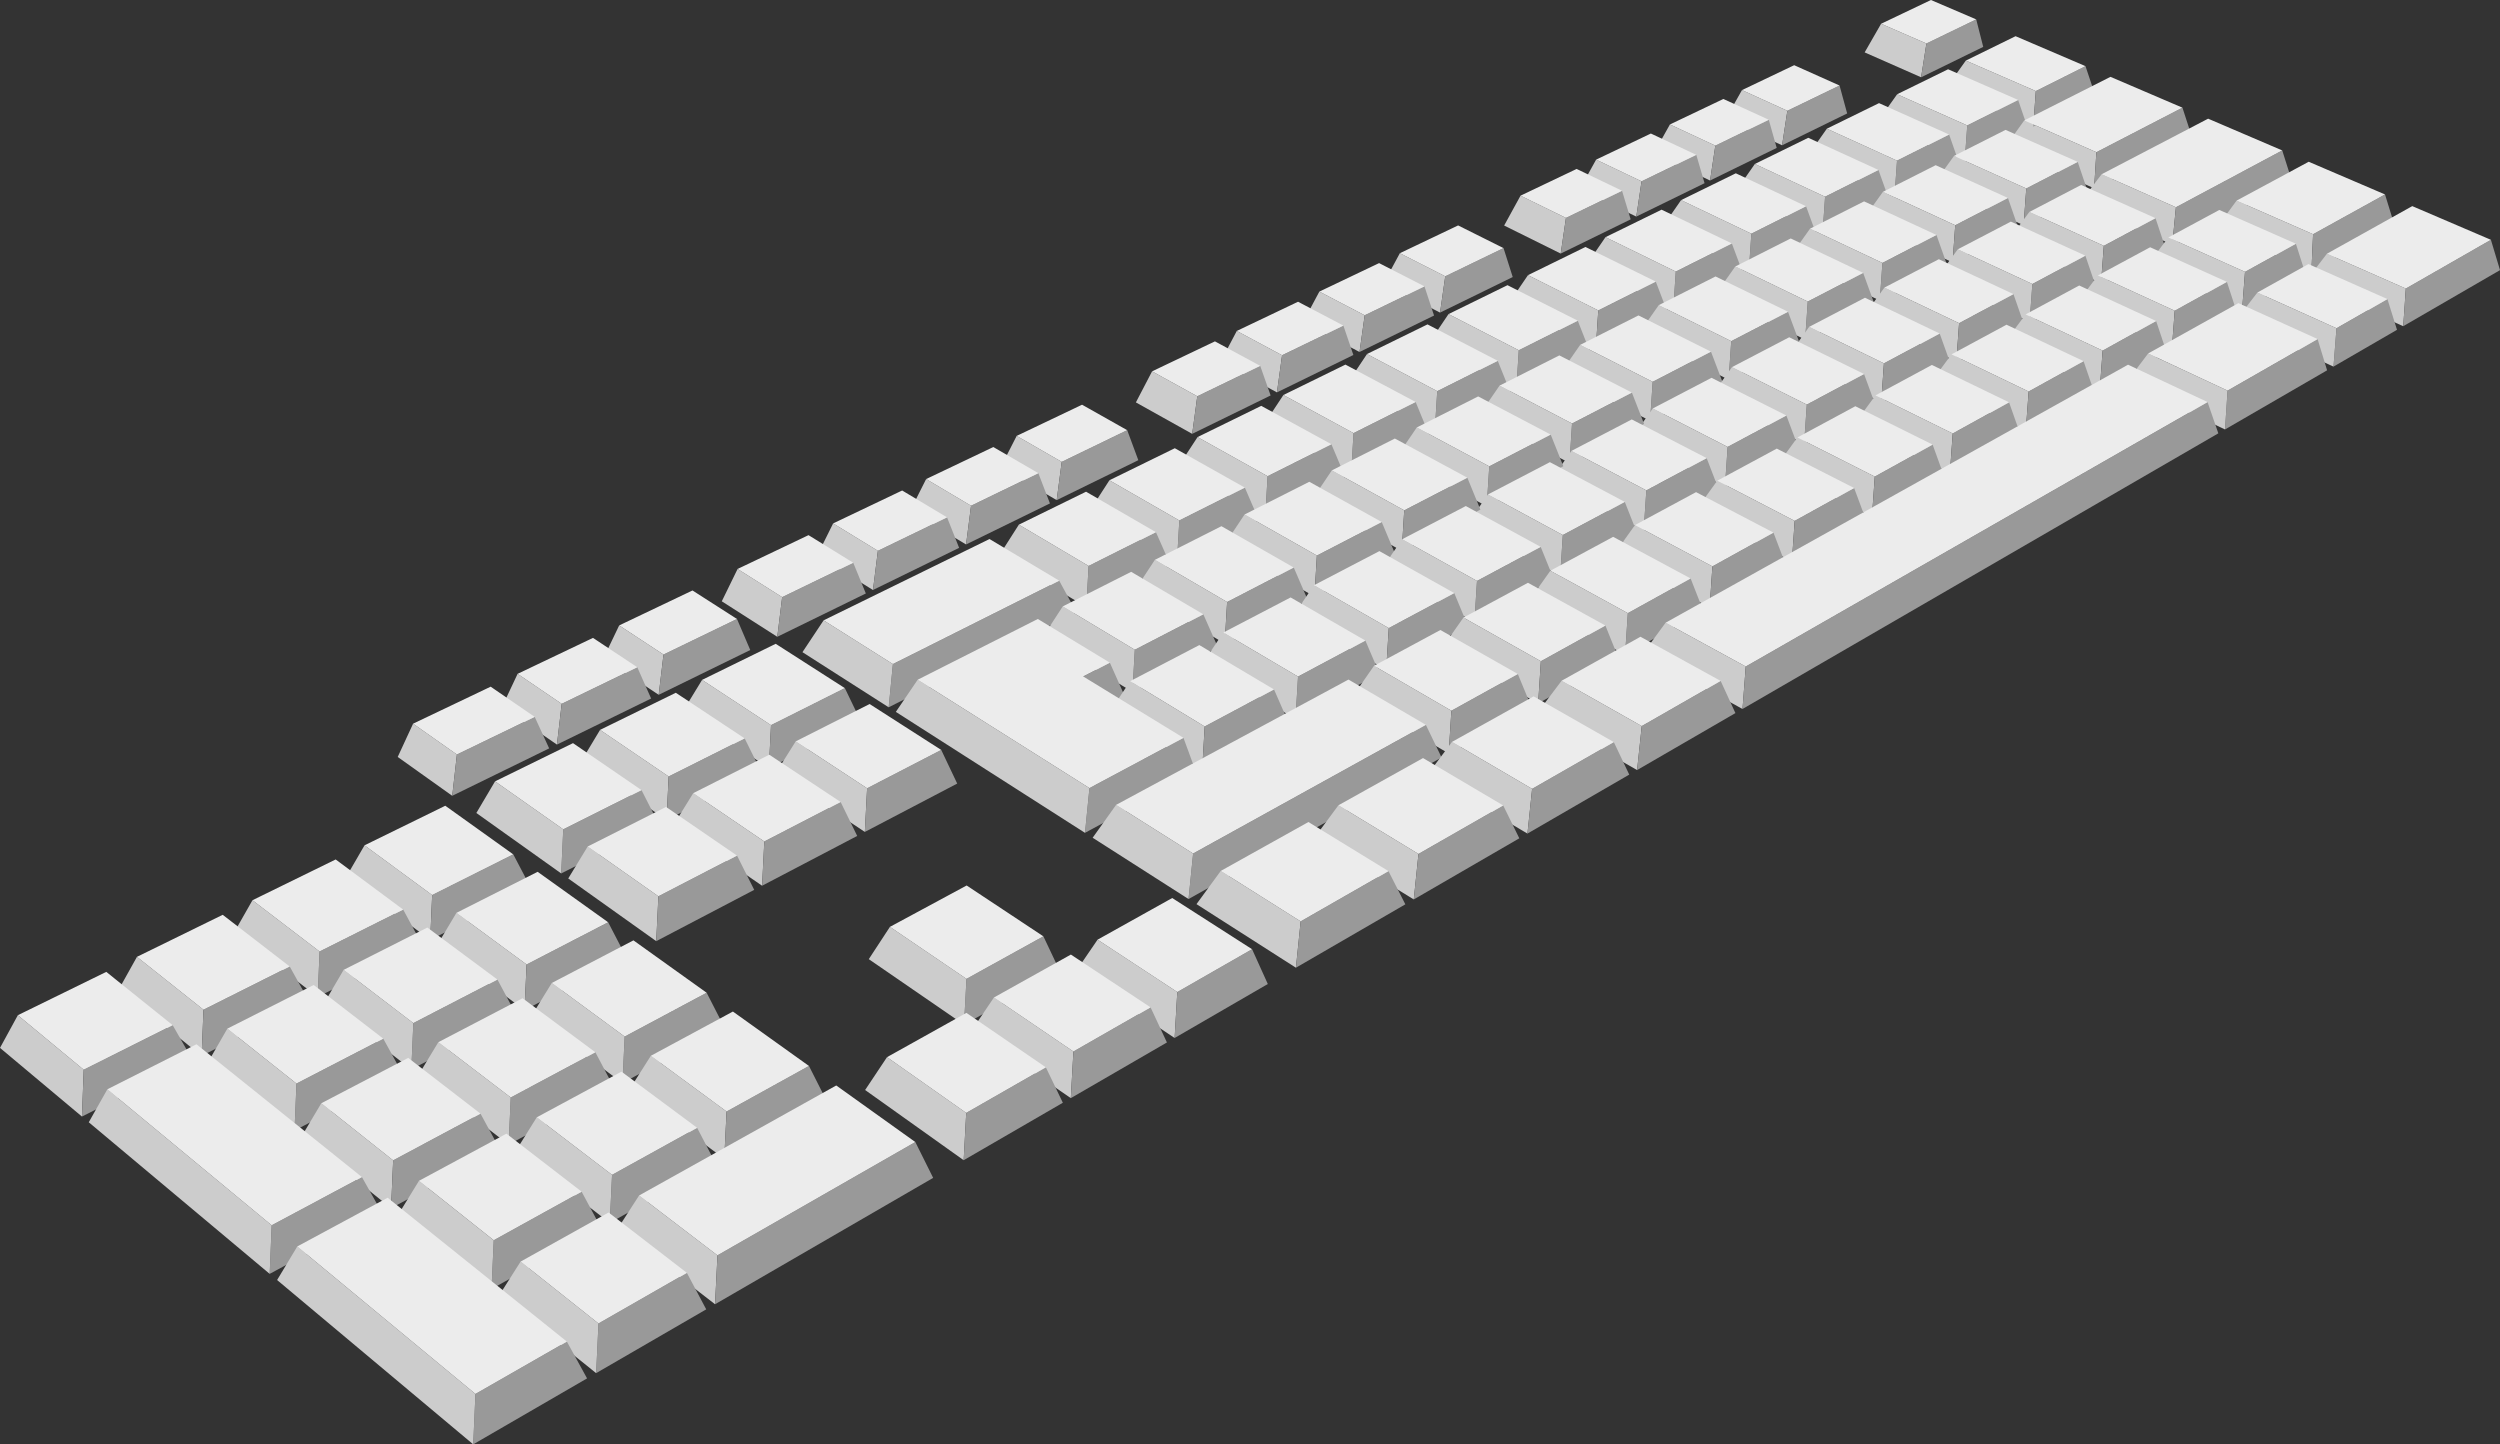 <svg version="1.0" width="600" height="346.644" xmlns="http://www.w3.org/2000/svg"><rect width="100%" height="100%" fill="#333333" stroke="none"/><defs><linearGradient id="a"><stop style="stop-color:#ccc;stop-opacity:1" offset="0"/><stop style="stop-color:#f2f2f2;stop-opacity:1" offset=".5"/><stop style="stop-color:#ccc;stop-opacity:1" offset="1"/></linearGradient></defs><path style="fill:#ccc" d="m487.977 30.398-20.926-9.226 4.744-6.631 16.802 7.315Z"/><path style="fill:#999" d="m471.523 38.745.617-8.639 12.21-6.122 2.4 7.036Z"/><path style="fill:#ccc" d="m502.589 45.191-21.559-9.618 4.788-6.67 17.312 7.627Z"/><path style="fill:#999" d="m502.589 45.191.541-8.66 20.656-10.689 2.294 7.05Z"/><path style="fill:#ccc" d="m521.347 58.722-22.22-9.983 5.248-6.91 17.843 7.915Z"/><path style="fill:#999" d="m521.347 58.722.87-8.978 25.519-13.643 2.259 7.124Z"/><path style="fill:#ccc" d="m471.523 38.745-20.952-9.446 4.744-6.682 16.825 7.49Z"/><path style="fill:#999" d="m454.672 47.294.613-8.738 12.507-6.27 2.476 7.096Z"/><path style="fill:#ccc" d="m485.665 54.052-21.592-9.856 4.892-6.775 17.34 7.816Z"/><path style="fill:#999" d="m485.665 54.052.64-8.815 12.345-6.389 2.41 7.143Z"/><path style="fill:#ccc" d="m504.248 67.972-22.26-10.238 5.047-6.856 17.877 8.118Z"/><path style="fill:#999" d="m504.248 67.972.664-8.976 12.413-6.636 2.4 7.239Z"/><path style="fill:#ccc" d="m454.672 47.294-20.974-9.674 4.744-6.734 16.843 7.67Z"/><path style="fill:#999" d="m437.41 56.052.608-8.839 12.813-6.424 2.555 7.157Z"/><path style="fill:#ccc" d="M468.62 62.977 447 52.877l4.893-6.827 17.362 8.009Z"/><path style="fill:#999" d="m487.104 77.245.661-9.082 12.725-6.803 2.481 7.302ZM468.62 62.977l.635-8.918 12.652-6.547 2.488 7.205Z"/><path style="fill:#ccc" d="m487.104 77.245-22.295-10.494 5.05-6.91 17.906 8.322Z"/><path style="fill:#999" d="m451.148 72.125.632-9.024 12.968-6.71 2.57 7.267Z"/><path style="fill:#ccc" d="m469.524 86.755-22.325-10.761 5.05-6.965 17.931 8.535Z"/><path style="fill:#999" d="m469.524 86.755.656-9.191 13.05-6.977 2.565 7.366Z"/><path style="fill:#ccc" d="m437.41 56.052-20.992-9.911 4.743-6.786 16.857 7.858Z"/><path style="fill:#999" d="m419.72 65.026.603-8.942 13.131-6.583 2.638 7.22Z"/><path style="fill:#ccc" d="m451.148 72.125-21.642-10.352 4.893-6.88 17.38 8.208Z"/><path style="fill:#999" d="m433.235 81.504.627-9.131 13.297-6.881 2.655 7.331Z"/><path style="fill:#ccc" d="M419.72 65.026 398.716 54.87l4.74-6.84 16.867 8.054Z"/><path style="fill:#999" d="m401.586 74.225.599-9.047 13.46-6.749 2.724 7.282Z"/><path style="fill:#ccc" d="M433.235 81.504 411.576 70.89l4.89-6.934 17.396 8.417Z"/><path style="fill:#ccc" d="m451.49 96.511-22.35-11.04 5.05-7.019 17.952 8.756Z"/><path style="fill:#999" d="m432.983 106.522.648-9.418 13.739-7.345 2.742 7.497Zm-18.112-15.403.621-9.241 13.633-7.054 2.742 7.396Z"/><path style="fill:#ccc" d="m382.992 83.658-21.007-10.674 4.728-6.947 16.873 8.465Zm18.594-9.433-21.009-10.41 4.736-6.893 16.872 8.256Z"/><path style="fill:#999" d="m382.992 83.658.594-9.156 13.803-6.92 2.812 7.346Z"/><path style="fill:#ccc" d="m414.871 91.119-21.67-10.885 4.887-6.989 17.404 8.633Z"/><path style="fill:#999" d="m396.022 100.988.617-9.354 13.994-7.241 2.835 7.46Zm-32.102-7.655.588-9.266 14.16-7.099 2.904 7.41Z"/><path style="fill:#ccc" d="m432.983 106.522-22.366-11.328 5.048-7.075 17.966 8.985Z"/><path style="fill:#999" d="m413.987 116.797.643-9.535 14.103-7.54 2.836 7.564Z"/><path style="fill:#ccc" d="m396.022 100.988-21.673-11.167 4.881-7.045 17.409 8.858Z"/><path style="fill:#ccc" d="M413.987 116.797 391.61 105.17l5.044-7.13 17.976 9.222Z"/><path style="fill:#999" d="m394.48 127.349.637-9.655 14.484-7.743 2.934 7.631Z"/><path style="fill:#ccc" d="m430.052 134.753-23.123-12.16 5.216-7.227 18.577 9.647Z"/><path style="fill:#999" d="m376.677 111.117.61-9.47 14.364-7.432 2.931 7.527Z"/><path style="fill:#ccc" d="m394.48 127.349-22.38-11.94 5.038-7.186 17.98 9.47Z"/><path style="fill:#999" d="m374.444 138.188.63-9.779 14.879-7.954 3.037 7.7Z"/><path style="fill:#ccc" d="m410.315 145.796-23.134-12.494 5.21-7.283 18.587 9.912Z"/><path style="fill:#999" d="m390.018 157.152.658-9.994 15.073-8.335 3.056 7.818Z"/><path style="fill:#ccc" d="m363.92 93.333-21-10.948 4.721-7.001 16.867 8.683Z"/><path style="fill:#999" d="m344.352 103.261.582-9.38 14.528-7.284 3.002 7.476Z"/><path style="fill:#ccc" d="m376.677 111.117-21.67-11.461 4.874-7.1 17.407 9.09Z"/><path style="fill:#999" d="m356.816 121.516.605-9.59 14.746-7.63 3.032 7.595Z"/><path style="fill:#ccc" d="m344.352 103.261-20.984-11.233 4.71-7.057 16.856 8.91Z"/><path style="fill:#999" d="m324.277 113.445.574-9.496 14.905-7.473 3.102 7.543Z"/><path style="fill:#ccc" d="m356.816 121.516-21.658-11.766 4.864-7.156 17.399 9.333Z"/><path style="fill:#ccc" d="m374.444 138.188-22.377-12.264 5.03-7.244 17.977 9.73Z"/><path style="fill:#999" d="m353.854 149.326.623-9.905 15.29-8.175 3.145 7.77Z"/><path style="fill:#ccc" d="m324.277 113.445-20.961-11.529 4.697-7.112 16.838 9.145Z"/><path style="fill:#999" d="m303.657 123.906.567-9.616 15.312-7.677 3.207 7.61Z"/><path style="fill:#ccc" d="m303.657 123.906-20.93-11.837 4.683-7.168 16.813 9.39Zm32.763 8.289-21.64-12.083 4.853-7.213 17.383 9.586Z"/><path style="fill:#999" d="m282.477 134.651.558-9.738 15.728-7.886 3.317 7.679Z"/><path style="fill:#ccc" d="m282.477 134.651-20.89-12.157 4.668-7.226 16.78 9.645Z"/><path style="fill:#999" d="m336.42 132.195.596-9.71 15.146-7.837 3.136 7.662Zm-75.705 13.496.55-9.864 16.161-8.102 3.432 7.747Z"/><path style="fill:#ccc" d="m293.926 154.444-21.573-12.758 4.822-7.327 17.332 10.122Zm21.537-11.276-21.61-12.415 4.838-7.27 17.362 9.85Z"/><path style="fill:#999" d="m315.463 143.168.59-9.836 15.562-8.052 3.245 7.732Zm-21.537 11.276.581-9.963 15.995-8.276 3.36 7.802Z"/><path style="fill:#ccc" d="m332.687 160.776-22.34-12.954 5.006-7.36 17.95 10.279Z"/><path style="fill:#999" d="m310.92 172.55.608-10.168 16.167-8.643 3.374 7.912Z"/><path style="fill:#ccc" d="m353.854 149.326-22.364-12.602 5.02-7.3 17.967 9.997Zm36.164 7.826-23.136-12.842 5.205-7.341 18.589 10.189Z"/><path style="fill:#999" d="m332.687 160.776.616-10.035 15.72-8.404 3.256 7.84Z"/><path style="fill:#ccc" d="m369.157 168.823-23.129-13.204 5.195-7.399 18.584 10.477Zm-21.468 12.012-23.112-13.583 5.183-7.458 18.572 10.778Z"/><path style="fill:#999" d="m369.157 168.823.65-10.126 15.492-8.567 3.167 7.89Zm-21.468 12.012.643-10.263 15.945-8.817 3.284 7.961Z"/><path style="fill:#ccc" d="M260.715 145.691 239.877 133.2l4.647-7.283 16.74 9.91Z"/><path style="fill:#999" d="m271.782 166.039.572-10.095 16.447-8.51 3.478 7.873Zm-58.498 3.714 1.009-10.377 39.918-20.012 4.104 7.545Z"/><path style="fill:#ccc" d="m271.782 166.039-21.524-13.118 4.803-7.385 17.293 10.408Z"/><path style="fill:#999" d="m263.054 170.608-3.084-8.256 6.395-3.309 3.55 7.973Z"/><path style="fill:#ccc" d="m288.528 184.664-22.265-13.705 4.972-7.475 17.891 10.875Z"/><path style="fill:#999" d="m285.246 215.77 1.102-10.923 55.858-30.887 3.775 7.83Zm-24.849-15.889 1.07-10.735 22.567-12.065 3.064 8.356Z"/><path style="fill:#ccc" d="m184.528 184.342-20.588-13.694 4.56-7.474 16.543 10.866Zm-24.557 12.457-20.483-14.093 4.527-7.533 16.46 11.184Z"/><path style="fill:#999" d="m231.362 245.918.593-10.993 18.459-10.207 3.946 8.333Zm-46.834-61.576.515-10.302 17.724-8.885 3.846 7.982Zm-24.557 12.457.504-10.442 18.242-9.145 3.985 8.056Zm-25.283 12.827.49-10.586 18.784-9.417 4.13 8.13Z"/><path style="fill:#ccc" d="m103.246 225.577-20.2-15.038 4.439-7.662 16.234 11.935Z"/><path style="fill:#999" d="m103.246 225.577.473-10.765 19.469-9.76 4.314 8.22Z"/><path style="fill:#ccc" d="m125.883 242.43-20.96-15.605 4.614-7.736 16.847 12.387Z"/><path style="fill:#999" d="m149.39 259.929.531-11.15 19.68-10.52 4.304 8.409Zm-23.507-17.499.501-10.954 19.577-10.13 4.311 8.314Z"/><path style="fill:#ccc" d="m173.817 278.114-22.62-16.84 5-7.88 18.183 13.368Zm-24.427-18.185-21.766-16.204 4.8-7.809 17.497 12.864Z"/><path style="fill:#999" d="m146.345 293.484.548-11.523 20.418-11.29 4.467 8.584Zm-24.28-18.774.516-11.314 20.307-10.856 4.473 8.487Zm-23.35-18.055.485-11.113 20.19-10.447 4.475 8.391ZM76.24 239.277l.458-10.918 20.067-10.06 4.474 8.296Z"/><path style="fill:#ccc" d="M19.67 267.976 0 251.493l4.282-7.842 15.81 13.086Zm398.531-97.819-23.939-13.246 5.482-7.454 19.235 10.509Zm119.911-95.862L515.19 63.882l5.206-6.893 18.41 8.257Zm-88.842 49.706-23.105-11.84 5.218-7.17 18.562 9.393Zm11.793-105.455-13.546-5.973 3.946-6.87 10.876 4.736ZM231.279 278.451l-23.65-16.851 5.252-7.883 19.012 13.378ZM410.414 43.322l-13.575-6.409 3.94-7.044 10.9 5.081Zm-64.804 31.7-13.563-6.99 3.916-7.26 10.894 5.542Zm47.1-23.04-13.577-6.564 3.935-7.105 10.902 5.205Zm-160.856 78.686-13.42-8.068 3.836-7.622 10.781 6.4Zm272.091-37.256-23.013-10.951 5.216-7.002 18.484 8.685Zm-197.481.76-13.533-7.352 3.895-7.389 10.87 5.831ZM146.345 293.484l-22.483-17.385 4.955-7.94 18.076 13.802Zm-37.809-102.492-13.085-9.323 3.691-7.986 10.515 7.398Zm177.589-86.871-13.51-7.544 3.882-7.453 10.85 5.983ZM133.665 178.7l-13.169-9.06 3.726-7.915 10.581 7.19Zm151.581 37.07-23.008-14.712 5.618-7.88 18.492 11.67Zm-102.345-3.194-21.23-14.608 4.7-7.605 17.062 11.593Zm156.402 3.291-23.909-14.716 5.824-7.881 19.216 11.672ZM122.065 274.71l-21.622-16.719 4.756-7.868 17.382 13.273ZM326.286 84.475l-13.551-7.167 3.907-7.324 10.883 5.684Zm-168.2 82.279-13.243-8.808 3.757-7.844 10.64 6.99ZM427.698 34.868l-13.569-6.259 3.943-6.985 10.895 4.962Zm-270.202 191.01-21.119-15.048 4.664-7.664 16.973 11.943ZM521.242 83.734l-22.97-10.676 5.212-6.948 18.449 8.467Zm-313.68 115.929-21.327-14.186 4.732-7.546 17.139 11.258Zm74.349 49.454-23.802-15.833 5.307-7.763 19.133 12.567Zm-21.514-49.236L215 170.851l5.247-7.718 41.22 26.013Z"/><path style="fill:#999" d="m451.49 96.511.652-9.303 13.388-7.158 2.65 7.431Z"/><path style="fill:#ccc" d="m98.715 256.655-20.81-16.091 4.568-7.796L99.2 245.542ZM554.744 64.99l-22.87-10.155 4.898-6.677 18.368 8.056ZM171.61 313.019l-23.396-18.09 5.166-8.014 18.812 14.366Zm85.383-49.466-23.734-16.33 5.282-7.823 19.078 12.963Zm-70.446-110.721-13.319-8.52 3.79-7.759 10.7 6.759Zm281.426-39.295-23.08-11.532 5.219-7.113 18.54 9.147Z"/><path style="fill:#999" d="m70.684 271.331.47-11.276 20.83-10.78 4.65 8.47Z"/><path style="fill:#ccc" d="m134.688 209.626-20.365-14.51 4.49-7.592 16.365 11.516Zm176.332 22.626-23.865-15.26 5.82-7.963 19.182 12.105Zm-101.51-90.654-13.373-8.288 3.814-7.69 10.744 6.575ZM76.24 239.277 56.197 223.78l4.392-7.723 16.109 12.302Zm177.364-119.248-13.46-7.856 3.854-7.555 10.813 6.232Zm-40.32 49.724-20.696-13.233 5.075-7.638 16.63 10.494ZM48.395 253.404l-19.867-15.98 4.34-7.781 15.968 12.684ZM310.92 172.55l-22.307-13.321 4.99-7.417 17.925 10.57Zm55.666 27.511-23.935-14.2 5.823-7.799 19.235 11.262Zm26.315-15.246-23.944-13.71 5.821-7.719 19.24 10.872Zm-161.539 61.103-22.853-15.723 5.077-7.75 18.369 12.48ZM374.57 60.856l-13.575-6.727 3.929-7.165 10.902 5.334Zm111.62 42.489L463.14 92.11l5.218-7.058 18.515 8.912Z"/><path style="fill:#999" d="m231.854 130.668 1.197-9.29 16.153-7.815 2.782 7.258Zm74.61-36.496 1.231-8.91 14.718-7.12 2.397 7.055ZM117.967 309.361l.531-11.698 21.093-11.664 4.648 8.663Z"/><path style="fill:#ccc" d="M93.857 289.969 72.399 272.71l4.706-7.928 17.251 13.704Z"/><path style="fill:#999" d="m48.395 253.404.44-11.077 20.693-10.374 4.644 8.374ZM461.063 18.546l1.276-8.107 11.954-5.784 1.679 6.598Zm93.681 46.444.396-8.776 17.263-9.546 2.22 7.2ZM449.27 124.001l.675-9.617 13.886-7.679 2.75 7.61Zm36.92-20.656.683-9.381 13.182-7.29 2.568 7.477Zm-328.104 63.409 1.154-9.663 17.637-8.534 3.185 7.447Zm123.825 82.363.638-11.029 17.95-10.278 3.776 8.35Zm-28.307-129.088 1.207-9.18 15.72-7.605 2.666 7.2ZM64.722 305.73l.48-11.658 21.657-11.578 4.85 8.637Zm29.135-15.761.5-11.483 20.965-11.209 4.65 8.566Z"/><path style="fill:#ccc" d="m70.684 271.331-20.64-16.6 4.518-7.855 16.591 13.179Z"/><path style="fill:#999" d="m392.71 51.982 1.26-8.464 13.141-6.358 1.984 6.808Zm-47.1 23.04 1.247-8.708 13.99-6.77 2.206 6.946Zm158.335 18.39.687-9.268 12.84-7.1 2.481 7.41Zm-215.417 91.252.598-10.305 16.633-8.893 3.497 7.985Zm22.492 47.588 1.137-11.118 21.074-12.067 4.05 7.972Zm-24.895-128.131 1.223-9.014L302.45 87.8l2.5 7.112Zm-99.578 48.711 1.172-9.52 17.057-8.253 3.026 7.375ZM133.665 178.7l1.138-9.785 18.143-8.779 3.324 7.506Zm-25.129 12.292 1.121-9.91 18.67-9.034 3.47 7.566Zm321.516-56.239.67-9.74 14.27-7.89 2.85 7.678Zm-63.466 65.308 1.123-10.737 19.605-11.226 3.704 7.808Zm-135.307 78.39.614-11.356 19.109-10.942 4.082 8.506Zm108.024-62.584 1.131-10.925 20.328-11.64 3.872 7.89Zm53.598-31.052 1.118-10.557 18.934-10.842 3.547 7.727ZM374.57 60.856l1.256-8.558 13.464-6.515 2.068 6.86Zm35.844-17.534 1.265-8.372 12.828-6.206 1.903 6.754Zm-.099 102.474.663-9.865 14.656-8.104 2.95 7.748Zm57.658-32.259.68-9.498 13.523-7.478 2.657 7.543ZM143.072 329.552l.565-11.92 21.214-12.148 4.642 8.762ZM427.698 34.868l1.269-8.282 12.526-6.061 1.825 6.702ZM171.61 313.019l.582-11.738 47.486-27.192 4.281 8.602Z"/><path style="fill:#ccc" d="m576.776 78.288-23.589-10.524 5.267-6.86 18.945 8.347Z"/><path style="fill:#999" d="m521.242 83.734.69-9.157 12.524-6.925 2.4 7.346ZM209.51 141.598l1.185-9.403 16.596-8.03 2.9 7.316ZM19.67 267.976l.423-11.239 21.348-10.703 4.82 8.452Zm137.826-42.098.518-10.769 18.876-9.767 4.123 8.222Zm330.481-195.48.62-8.542 11.926-5.98 2.326 6.977Zm50.135 43.897.694-9.048 12.206-6.75 2.321 7.282ZM256.993 263.553l.626-11.19 18.516-10.602 3.926 8.428ZM560.037 87.985l.721-9.205 12.224-7 2.297 7.375Z"/><path style="fill:#ccc" d="m560.037 87.985-23.651-10.796 5.376-6.972 18.996 8.563Z"/><path style="fill:#999" d="m534.004 103.067.61-9.317 21.612-12.375 2.275 7.5Zm42.772-24.779.623-9.037 20.422-11.694L600 64.832Z"/><path style="fill:#ccc" d="M534.004 103.067 510.267 91.84l5.28-6.996 19.067 8.906Z"/><path style="fill:#999" d="m207.562 199.663.544-10.474 17.791-9.206 3.834 8.073ZM326.286 84.475l1.239-8.807 14.347-6.942 2.3 7ZM182.901 212.576l.532-10.62 18.321-9.48 3.975 8.147Zm-9.084 65.538.563-11.352 19.774-10.935 4.296 8.505Z"/><path style="fill:#ccc" d="m143.072 329.552-23.249-18.698 5.12-8.072 18.694 14.85Z"/><path style="fill:#999" d="m113.571 346.644.533-12.1 21.943-12.565 4.85 8.834Z"/><path style="fill:#ccc" d="m64.722 305.73-43.418-36.385 4.46-7.914 39.439 32.64Zm48.849 40.914-47.066-39.44 4.837-8.051 42.762 35.39Zm4.396-37.283-22.326-17.958 4.906-8 17.951 14.26Z"/><path style="fill:#999" d="m418.201 170.157.778-10.191 110.836-63.468 2.583 7.5Z"/><path style="fill:#ececec" d="m463.426 0 10.867 4.654-11.953 5.785-10.877-4.734Zm20.312 8.687 16.785 7.19-11.925 5.978-16.803-7.314Zm-53.134 6.961 10.89 4.877-12.527 6.06-10.895-4.96Zm36.939.977 16.809 7.36-12.211 6.12-16.827-7.488Zm38.97 1.818 17.272 7.399-20.654 10.687-17.313-7.627 20.696-10.459Zm-92.904 5.309 10.899 4.992-12.828 6.207-10.9-5.082 12.83-6.117Zm37.354.998 16.83 7.537-12.508 6.27-16.844-7.67Zm78.987 3.732 17.785 7.62-25.517 13.642-17.844-7.914Zm-48.62 2.69 17.32 7.675-12.346 6.39-17.34-7.815 12.365-6.25Zm-85.12.875 10.9 5.113-13.14 6.357-10.903-5.205Zm37.773 1.023 16.846 7.72-12.812 6.423-16.858-7.858Zm120.103 5.752 18.316 7.846-17.261 9.547-18.37-8.057Zm-89.525.824 17.345 7.865-12.65 6.547-17.363-8.007Zm-86.172.899 10.9 5.238-13.463 6.516-10.902-5.334Zm38.205 1.047 16.86 7.91-13.132 6.582-16.867-8.053 13.139-6.44Zm82.877 2.796 17.853 7.971-12.412 6.637-17.877-8.117 12.436-6.49Zm-52.09 3.944 17.367 8.058-12.969 6.711-17.38-8.209Zm131.564 1.138 18.875 8.086-20.42 11.696-18.947-8.348Zm-180.168.854 16.87 8.105-13.461 6.748-16.874-8.255Zm133.858.066 18.377 8.108-12.205 6.75-18.41-8.258Zm-50.03 2.8 17.885 8.17-12.724 6.802-17.907-8.32 12.746-6.653Zm-132.656.913 10.899 5.442-13.99 6.77-10.895-5.544Zm79.824 3.127 17.385 8.262-13.297 6.88-17.394-8.415Zm-49.257 2.043 16.873 8.31-13.803 6.919-16.873-8.465Zm135.52.069 18.42 8.308-12.522 6.928-18.452-8.469 12.553-6.767Zm-50.718 2.869 17.912 8.377-13.05 6.976-17.93-8.535Zm-134.338.935 10.891 5.58-14.346 6.942-10.882-5.684Zm223.041.23 18.961 8.403-12.224 7-18.996-8.562 12.26-6.84Zm-142.294 2.975 17.398 8.473-13.633 7.055-17.404-8.633Zm-49.93 2.096 16.871 8.521-14.16 7.098-16.867-8.681Zm137.217.074 18.457 8.524-12.838 7.1-18.485-8.686Zm-51.42 2.938 17.935 8.592-13.386 7.158-17.952-8.756Zm-136.063.96 10.881 5.721-14.717 7.121-10.87-5.83 14.706-7.011Zm225.686.335 19.01 8.62-21.614 12.376-19.066-8.907 21.67-12.09Zm-143.99 2.949 17.406 8.69-13.994 7.242-17.409-8.86Zm-50.63 2.152 16.866 8.742-14.53 7.284-16.855-8.91 14.52-7.116Zm138.966.076 18.492 8.745-13.182 7.289-18.516-8.913 13.206-7.12Zm-52.149 3.014 17.955 8.815-13.738 7.343-17.967-8.984Zm-137.828.984 10.863 5.872-15.101 7.306-10.852-5.982Zm82.656 3.368 17.408 8.918-14.363 7.431-17.406-9.09 14.361-7.26Zm-51.338 2.209 16.852 8.97-14.906 7.473-16.836-9.145Zm187.832.021 19.078 8.97-110.835 63.47-19.235-10.51Zm-47.082.063 18.522 8.97-13.524 7.479-18.54-9.147Zm-52.89 3.086 17.97 9.046-14.103 7.54-17.977-9.223Zm-56.002 4.468 17.406 9.153-14.748 7.63-17.399-9.334 14.74-7.449Zm-95.065 1.989 10.834 6.11-15.72 7.606-10.813-6.23 15.7-7.486Zm43.006.273 16.832 9.207-15.31 7.678-16.815-9.39Zm142.58.09 18.547 9.209-13.885 7.68-18.562-9.393Zm-53.66 3.168 17.979 9.287-14.485 7.742-17.978-9.47 14.484-7.56Zm-56.855 4.586 17.394 9.398-15.146 7.836-17.383-9.586Zm-96.37 2.039 10.805 6.273-16.152 7.817-10.78-6.4Zm43.559.285 16.807 9.453-15.729 7.885-16.78-9.645Zm144.469.092 18.566 9.457-14.27 7.89-18.577-9.646 14.28-7.701Zm-54.453 3.252 17.98 9.537-14.879 7.955-17.976-9.73Zm-57.737 4.709 17.38 9.652-15.563 8.053-17.362-9.848Zm-97.716 2.093 10.771 6.446-16.596 8.029-10.744-6.576Zm44.134.291 16.772 9.713-16.16 8.104-16.74-9.91Zm146.4.1 18.58 9.717-14.655 8.103-18.586-9.912 14.662-7.908Zm-55.261 3.338 17.975 9.797-15.291 8.176-17.967-9.998Zm-58.647 4.838 17.356 9.918-15.994 8.277-17.332-10.123Zm-99.103 2.148 10.732 6.623-17.056 8.254-10.701-6.76Zm193.117.405 18.588 9.984-15.072 8.334-18.588-10.19Zm-149.676.527 16.727 9.998-39.918 20.012-16.63-10.494Zm93.575 2.9 17.962 10.07-15.718 8.405-17.95-10.28Zm-59.58 4.971 17.321 10.195-16.447 8.51-17.293-10.406 16.418-8.299Zm95.232 2.63 18.588 10.263-15.492 8.566-18.584-10.477 15.488-8.351Zm-200.512 1.845 10.678 6.843-17.637 8.536-10.64-6.99 17.6-8.39Zm143.551 1.673 17.945 10.354-16.168 8.643-17.923-10.57Zm-60.668 5.17 17.283 10.487-6.394 3.308 24.062 14.73-22.566 12.065-41.22-26.013Zm96.613 2.645 18.582 10.555-15.945 8.816-18.572-10.777Zm48.022 1.619 19.236 10.596-18.933 10.842-19.243-10.872Zm-251.397.275 10.625 7.041-18.142 8.78-10.58-7.192Zm43.85 1.418 16.598 10.641-17.725 8.887-16.543-10.867 17.67-8.66Zm101.672.305 17.918 10.649-16.633 8.89-17.89-10.873Zm35.797 8.277 18.566 10.866-55.857 30.886-18.493-11.67Zm-205.875 1.71 10.564 7.244-18.672 9.033-10.513-7.4 18.62-8.878Zm44.431 1.458 16.522 10.95-18.242 9.144-16.46-11.183 18.18-8.91Zm205.88.864 19.24 10.97-19.604 11.227-19.236-11.262Zm-159.366 1.838 17.187 11.02-17.79 9.204-17.14-11.258Zm-71.184 9.388 16.438 11.27-18.785 9.418-16.365-11.518Zm47.11 2.78 17.119 11.343-18.32 9.48-17.063-11.593Zm156.894.804 19.233 11.365-20.328 11.64-19.215-11.673Zm-234.658 11.44 16.317 11.674-19.47 9.761-16.234-11.935Zm52.979.283 17.04 11.682-18.876 9.767-16.973-11.943Zm154.171 3.625 19.21 11.781-21.075 12.068-19.181-12.105Zm-233.459 8.984 16.204 12.03-20.069 10.06-16.11-12.303 19.976-9.787Zm48.473 2.965 16.926 12.111-19.576 10.131-16.848-12.386Zm102.963 3.281 18.416 12.203-18.459 10.208-18.37-12.481Zm49.336 3.008 19.164 12.287-17.947 10.278-19.135-12.567Zm-227.879 4.03 16.072 12.4-20.691 10.375-15.969-12.686 20.588-10.09Zm49.117 3.056 16.819 12.486-20.192 10.448-16.726-12.776 20.1-10.158Zm49.457 3.076 17.57 12.575-19.677 10.519-17.496-12.863 19.603-10.23Zm104.987 3.407 19.119 12.67-18.516 10.601-19.08-12.963Zm-231.504 4.156 15.93 12.787-21.348 10.701L4.281 243.65l21.23-10.402Zm49.779 3.15 16.693 12.877-20.832 10.78-16.59-13.18Zm50.129 3.174 17.469 12.969-20.309 10.855-17.38-13.273Zm50.48 3.195 18.254 13.06-19.773 10.934-18.186-13.369Zm56.04.317 19.062 13.068-19.11 10.943-19.011-13.378 19.058-10.633Zm-184.786 7.537 39.705 31.873-21.656 11.578-39.44-32.64Zm50.819 3.273 17.35 13.383-20.968 11.21-17.25-13.704Zm51.18 3.297 18.158 13.48-20.418 11.292-18.077-13.805 20.336-10.967Zm51.548 3.32 18.977 13.579-47.487 27.191-18.81-14.365Zm-79.154 11.569L139.592 286l-21.094 11.662-17.951-14.26Zm-28.51 15.373 43.01 34.525-21.943 12.567-42.762-35.393 21.695-11.7Zm53.031 3.543 18.784 14.488-21.215 12.149-18.694-14.85Z"/></svg>
